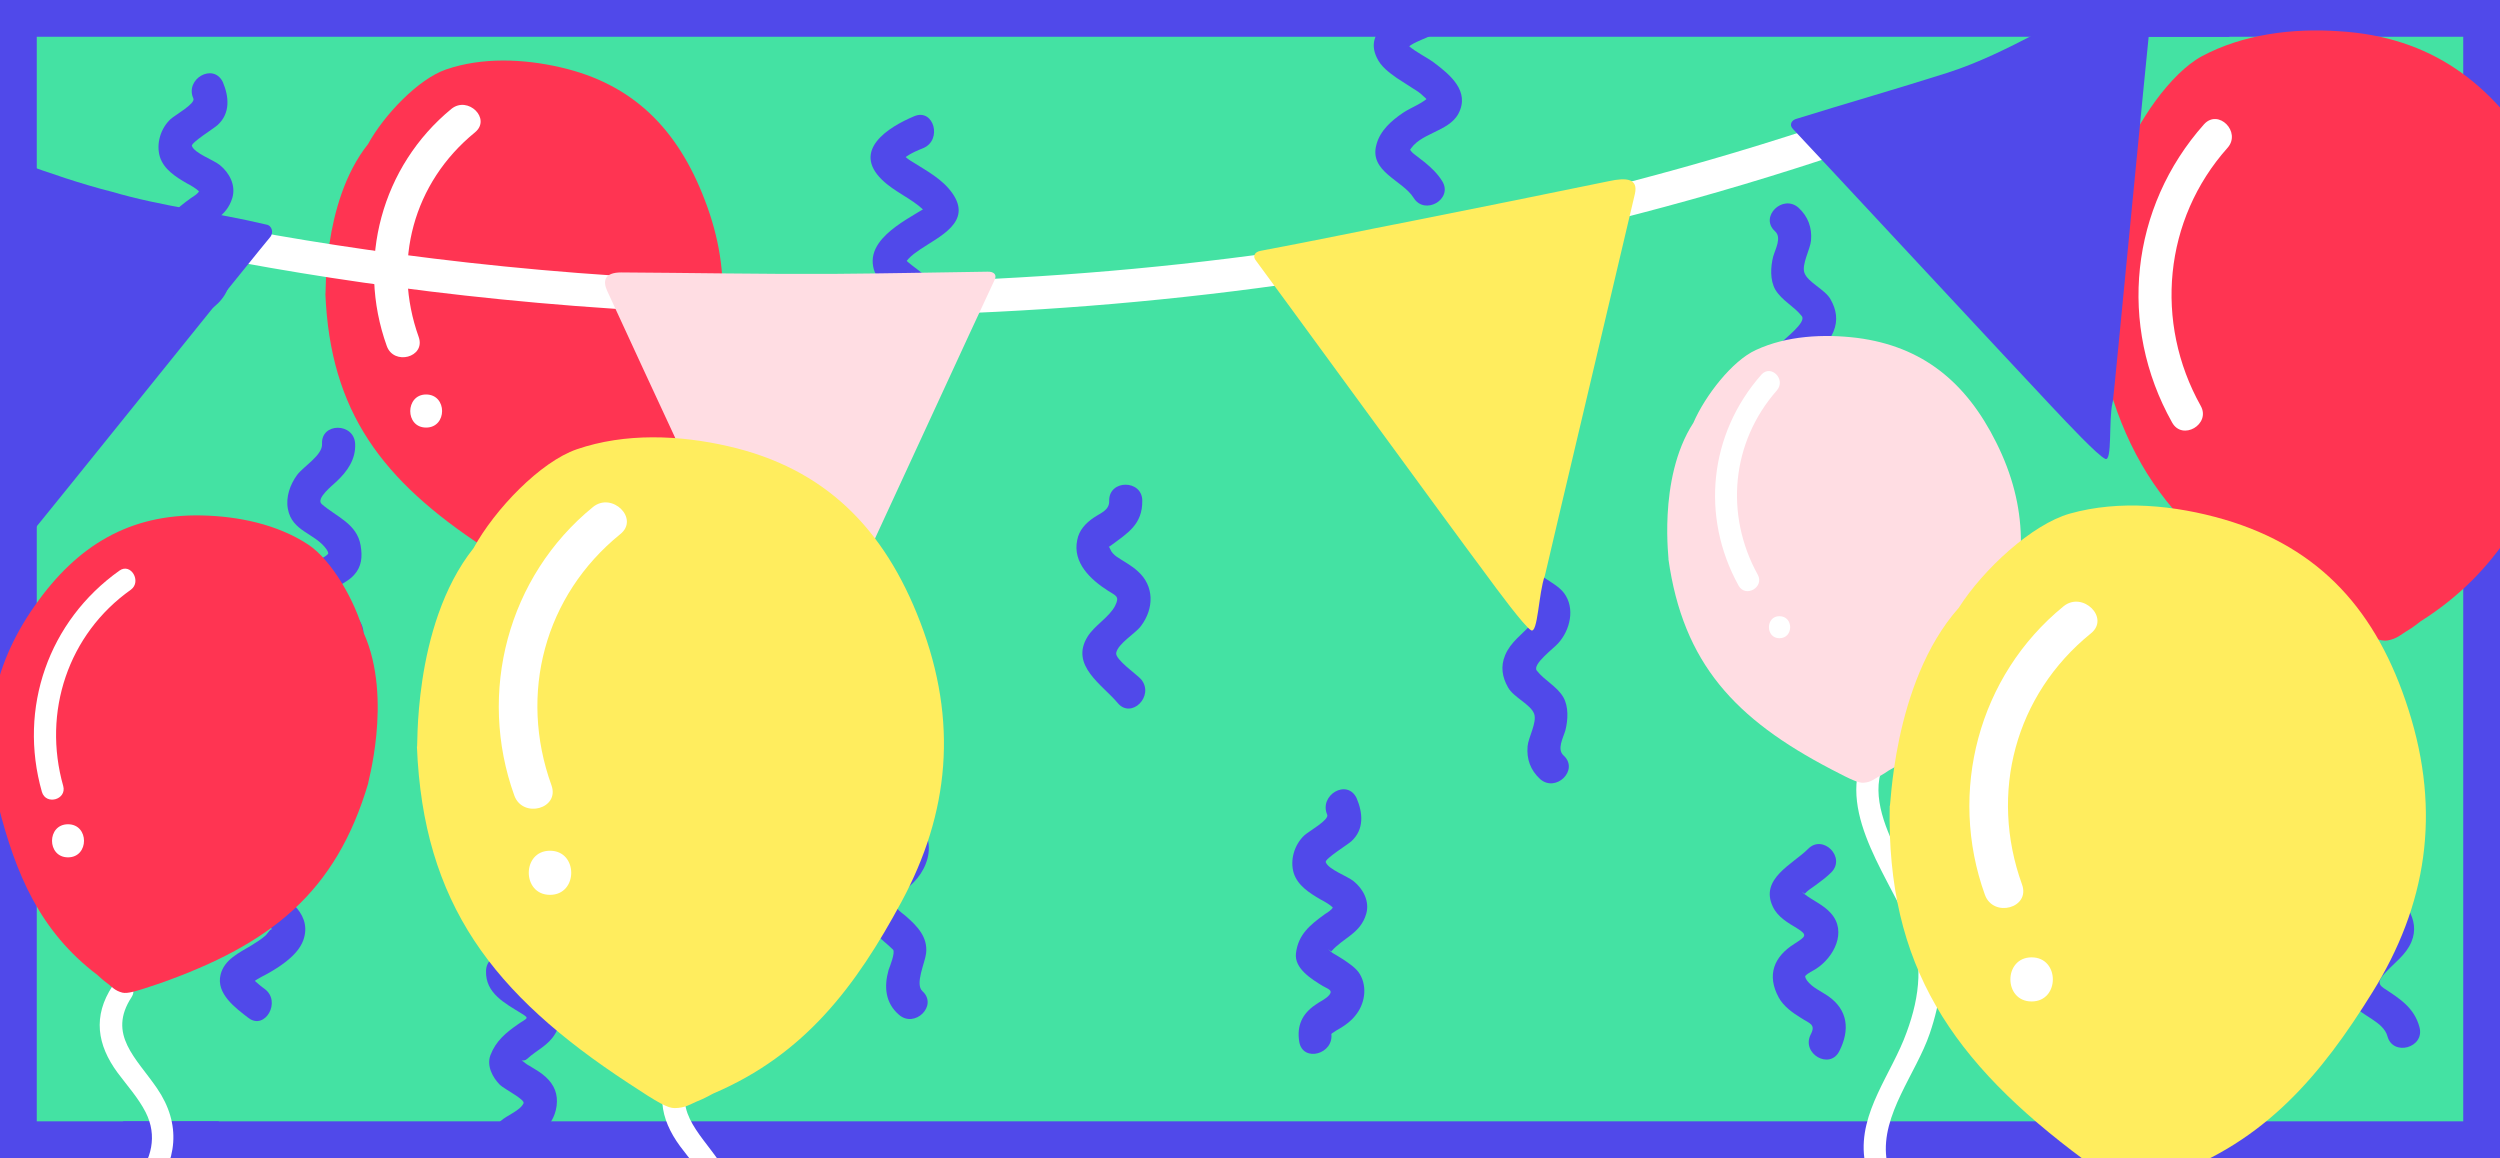 <?xml version="1.0" encoding="utf-8"?>
<!-- Generator: Adobe Illustrator 19.0.1, SVG Export Plug-In . SVG Version: 6.00 Build 0)  -->
<svg version="1.1" xmlns="http://www.w3.org/2000/svg" xmlns:xlink="http://www.w3.org/1999/xlink" x="0px" y="0px" width="680px"
	 height="315px" viewBox="0 0 680 315" enable-background="new 0 0 680 315" xml:space="preserve">
<rect x="0" y="0" width="680" height="315" fill="#333333" stroke="none"/>
<g id="Frame">
</g>
<g id="Art">
	<g>
		<defs>
			<rect id="SVGID_5_" x="0" y="0" width="680" height="315"/>
		</defs>
		<clipPath id="SVGID_2_">
			<use xlink:href="#SVGID_5_"  overflow="visible"/>
		</clipPath>
		<g clip-path="url(#SVGID_2_)">
			<rect x="0" y="0" fill="#5049EA" width="680" height="316.5"/>
			<rect x="10" y="10" fill="#44E2A3" width="660" height="295"/>
			<g>
				<path fill-rule="evenodd" clip-rule="evenodd" fill="#FF3452" d="M88.5,79.8c0.3,1.9-1.2-24.5,11.6-40.6
					c4.4-8,13.7-17.7,21.2-20.3c9.9-3.4,21.1-2.9,31.1-0.6c19.7,4.5,31.9,16.7,39.3,36.1c7.9,20.5,5.9,39.2-3.9,57.4
					c-9.4,17.3-19.9,31.3-38.6,39.2c-0.4,0.2-1.7,0.9-3.6,1.7c-1.1,0.4-2.3,1.3-4.4,1.3c-1.5,0-3.2-1-9.5-5.1
					C104,130.7,89.8,112.1,88.5,79.8z"/>
				<g>
					<g>
						<path fill="#FFFFFF" d="M122.8,29.6c-19,15.6-25.9,41.4-17.6,64.5c1.9,5.4,10.6,3.1,8.7-2.4c-7.3-20.4-1.5-42,15.3-55.7
							C133.7,32.3,127.3,26,122.8,29.6L122.8,29.6z"/>
					</g>
				</g>
				<g>
					<g>
						<path fill="#FFFFFF" d="M115.9,116.3c5.8,0,5.8-9,0-9C110.2,107.3,110.1,116.3,115.9,116.3L115.9,116.3z"/>
					</g>
				</g>
			</g>
			<g>
				<g>
					<path fill="#FFFFFF" d="M562.7,157.2c5.8,0,5.8-9,0-9C556.9,148.2,556.9,157.2,562.7,157.2L562.7,157.2z"/>
				</g>
			</g>
			<g>
				<path fill-rule="evenodd" clip-rule="evenodd" fill="#FF3452" d="M571.2,95.1c0.7,2.2-6.2-29.3,6.1-51.2
					c3.8-10.5,13.1-24,21.6-28.6c11.2-6,24.8-7.7,37.4-6.8C661,10,678,22.4,690.8,44.2c13.5,23.1,14.8,46.1,6.5,69.9
					c-7.9,22.7-17.8,41.6-38.9,54.9c-0.4,0.3-1.8,1.5-4,2.8c-1.2,0.7-2.5,2-5,2.4c-1.8,0.3-4.1-0.6-12.5-4.3
					C599.9,153.3,579.1,133.8,571.2,95.1z"/>
				<g>
					<g>
						<path fill="#FFFFFF" d="M599.5,33.8c-20.1,22.6-23.5,54.7-8.7,81.1c2.8,5.1,10.6,0.5,7.8-4.5c-12.7-22.7-10.1-50.7,7.3-70.2
							C609.7,35.9,603.4,29.5,599.5,33.8L599.5,33.8z"/>
					</g>
				</g>
			</g>
			<path fill="none" stroke="#FFFFFF" stroke-width="9" stroke-miterlimit="10" d="M-18.2,46c0,0,291.8,104.3,608.4-45"/>
			<path fill-rule="evenodd" clip-rule="evenodd" fill="#5049EA" d="M487.7,35.1c-1.2-1.2-0.3-2.5,1-2.8c13.5-4.2,27.5-8.2,41-12.5
				c17.1-5.5,31.1-15.6,48-22c2-1.4,3.2-2.2,5.9-1.6c2.1,0.4,2,2.8,1.8,4.5c-1.9,17.5-10.3,105.7-10.7,108.5c0,0.1-0.1,0.2-0.1,0.4
				c-1.1,4.6,0,16.2-2,15.2c-2.1-1-10-9.4-14.7-14.4C550.8,102.9,489,36.4,487.7,35.1z"/>
			<path fill-rule="evenodd" clip-rule="evenodd" fill="#5049EA" d="M73.4,64.6c1.2-1.3,0.5-3.3-0.9-3.5c-13.8-3.3-28.7-5-41.9-8.9
				C13.1,47.8-3,40.4-20.4,35.8c-2.8-0.7-3.2-1.1-5.9-1.6c-3.5-0.6,0,4.2,0.3,5.9c3,17.3,15.2,104.3,15.7,107.1
				c0,0.1,0.1,0.2,0.1,0.4c1.4,4.6,1,16.2,3,15c2-1.1,9.4-10,13.8-15.3C13.2,139.4,72.1,66,73.4,64.6z"/>
			<rect x="579" y="0" fill-rule="evenodd" clip-rule="evenodd" fill="#5049EA" width="27.4" height="10"/>
			<rect x="33.5" y="305" fill-rule="evenodd" clip-rule="evenodd" fill="#5049EA" width="26" height="10"/>
			<g>
				<g>
					<g>
						<path fill="#5049EA" d="M500.9,113.4c-1.4-5.3-5.4-7.8-9.7-10.6c-1.9-1.3-1.2-2.4,0.3-4.1c2.5-2.8,5.7-4.9,7.2-8.5
							c1.3-3.1,0.8-6-0.8-8.8c-1.5-2.7-6.2-4.6-7.1-7.2c-0.8-2.3,1.6-6.4,1.8-8.8c0.3-3.5-0.8-6.5-3.4-8.9
							c-4.3-3.8-10.7,2.5-6.4,6.4c1.9,1.7,0.1,4.8-0.5,6.9c-0.7,2.8-0.9,6.4,0.6,9c1.8,3,5.1,4.5,7.2,7.2c1.3,1.7-4.7,6.1-5.8,7.4
							c-3.3,3.6-4.7,9.6-1.6,13.7c2.5,3.3,8.4,4.7,9.5,8.8C493.7,121.4,502.4,119,500.9,113.4L500.9,113.4z"/>
					</g>
				</g>
				<g>
					<g>
						<path fill="#5049EA" d="M52.6,26.8c0.6,1.4-5,4.5-6.2,5.6c-2.7,2.5-4,6.7-2.9,10.3c1.1,3.4,4.3,5.4,7.2,7.1
							c1.3,0.7,2.6,1.4,3.6,2.4c0.4,0.3-0.1-0.2-0.1-0.3c-0.4,0.9-1.6,1.5-2.3,2c-4,2.9-7.2,5.5-7.8,10.6c-0.5,4.2,4.4,7.1,7.3,8.9
							c1.4,0.8,2.8,1.1,1.8,2.4c-1,1.2-2.6,1.8-3.8,2.7c-3.7,2.5-5.1,5.8-4.4,10.1c1,5.7,9.6,3.3,8.7-2.4c0.1,0.6-0.4,0.5,0.3,0
							c0.7-0.5,1.4-0.9,2.1-1.3c1.5-0.9,3-2,4.1-3.4c2.6-3.1,3.4-7.7,1.3-11.3c-1-1.7-2.9-2.9-4.5-4c-0.9-0.6-1.8-1.1-2.8-1.7
							c-0.2-0.2-0.5-0.3-0.7-0.5c-0.9-0.8-0.9-0.8,0.2,0c3.3-3.8,7.9-4.8,9.5-10.2c1-3.4-0.8-6.8-3.4-8.9c-1.7-1.4-6.9-3.2-7.6-5.2
							c-0.3-0.9,6.2-4.9,7-5.7c3.5-3.2,3.1-7.7,1.4-11.7C58,17,50.2,21.5,52.6,26.8L52.6,26.8z"/>
					</g>
				</g>
				<g>
					<g>
						<path fill="#5049EA" d="M98.8,171.4c-0.5-3-2.9-4.9-5.3-6.6c-2.1-1.5-5.3-1.9-3-4.1c1.7-1.7,4.1-2.4,5.8-4.3
							c2.1-2.3,2.3-5,1.8-8c-1-6-6.6-7.8-10.6-11.3c-1.7-1.5,3.1-5.2,4-6.1c3-2.8,5.3-6.1,5.1-10.3c-0.3-5.8-9.3-5.8-9,0
							c0.2,3.1-5,6.1-6.8,8.5c-1.9,2.6-3.1,6-2.5,9.2c1.1,6.2,7.4,6.6,10.5,11c0.7,1,0.4,1.3,0.5,1.2c-0.8,0.9-2.1,1.4-3,2
							c-2.8,1.8-4.7,4.1-5.6,7.3c-0.9,3.2,0.1,6.1,2.2,8.4c1.5,1.7,6.9,3.6,7.2,5.4C91,179.6,99.7,177.1,98.8,171.4L98.8,171.4z"/>
					</g>
				</g>
				<g>
					<g>
						<path fill="#5049EA" d="M241.6,204.3c0.1,3.1-3.7,4-5.8,5.8c-2.8,2.4-3.5,5.4-2.9,9c0.6,3.6,3.3,6.2,6.1,8.3
							c1.5,1.1,5.2,2.2,4.6,4.4c-0.5,1.9-2.8,3.4-4.2,4.7c-1.8,1.7-3.4,3.6-4.4,5.8c-1.8,4.4,0,8.3,3.1,11.6
							c1.5,1.6,3.3,2.9,4.8,4.4c0.7,0.7-0.9,4.7-1.2,5.5c-1.3,4.6-0.9,9,2.8,12.2c4.3,3.8,10.7-2.5,6.4-6.4c-2.1-1.9,0.7-7.7,1-10.3
							c0.5-4.4-2.4-7.4-5.5-10.1c-1.4-1.2-4-2.7-2.5-4.6c1.3-1.7,3.1-3.1,4.6-4.6c2.8-2.8,4.7-7,4-11c-0.5-2.9-2.5-5.1-4.9-6.8
							c-1.8-1.3-5.1-2.5-6-4.8c-0.4-1-0.7-0.4,0.7-1.3c1.3-0.8,2.5-1.6,3.7-2.5c3-2.4,4.4-5.6,4.3-9.4
							C250.5,198.5,241.5,198.5,241.6,204.3L241.6,204.3z"/>
					</g>
				</g>
				<g>
					<g>
						<path fill="#5049EA" d="M361,221.6c0.6,1.4-5,4.5-6.2,5.6c-2.7,2.5-4,6.7-2.9,10.3c1.1,3.4,4.3,5.4,7.2,7.1
							c1.3,0.7,2.6,1.4,3.6,2.4c0.4,0.3-0.1-0.2-0.1-0.3c-0.4,0.9-1.6,1.5-2.3,2c-4,2.9-7.2,5.5-7.8,10.6c-0.5,4.2,4.4,7.1,7.3,8.9
							c1.4,0.8,2.8,1.1,1.8,2.4c-1,1.2-2.6,1.8-3.8,2.7c-3.7,2.5-5.1,5.8-4.4,10.1c1,5.7,9.6,3.3,8.7-2.4c0.1,0.6-0.4,0.5,0.3,0
							c0.7-0.5,1.4-0.9,2.1-1.3c1.5-0.9,3-2,4.1-3.4c2.6-3.1,3.4-7.7,1.3-11.3c-1-1.7-2.9-2.9-4.5-4c-0.9-0.6-1.8-1.1-2.8-1.7
							c-0.2-0.2-0.5-0.3-0.7-0.5c-0.9-0.8-0.9-0.8,0.2,0c3.3-3.8,7.9-4.8,9.5-10.2c1-3.4-0.8-6.8-3.4-8.9c-1.7-1.4-6.9-3.2-7.6-5.2
							c-0.3-0.9,6.2-4.9,7-5.7c3.5-3.2,3.1-7.7,1.4-11.7C366.4,211.7,358.7,216.3,361,221.6L361,221.6z"/>
					</g>
				</g>
				<g>
					<g>
						<path fill="#5049EA" d="M385.7,1.6c-5.5,2.3-14.9,6.5-11.2,14.1c1.1,2.4,3.3,4,5.4,5.5c1.5,1,3,1.9,4.5,2.9
							c1,0.6,1.9,1.2,2.7,2c2.3,1.9,0.5,1.8,2-0.2c-1.7,2.1-5.3,3.3-7.5,4.8c-3.1,2.1-6.2,4.8-7.2,8.6c-2.1,7.4,7.1,9.7,10.1,14.5
							c3,4.9,10.8,0.4,7.8-4.5c-1.3-2.1-2.9-3.6-4.7-5.1c-1-0.8-2.1-1.6-3.1-2.4c-1.1-0.9-0.8-1.4-1.2-0.6
							c2.6-5.1,10.7-5.2,13.4-10.3c3.2-6.1-2.3-10.6-6.7-13.9c-2.2-1.6-4.7-2.7-6.8-4.5c-1.6-1.4-0.7,0.8-0.5,0.6
							c1.3-1.3,3.8-2.2,5.4-2.9C393.4,8.1,391.1-0.6,385.7,1.6L385.7,1.6z"/>
					</g>
				</g>
				<g>
					<g>
						<path fill="#5049EA" d="M407.2,155c1.4,5.3,5.4,7.8,9.7,10.6c1.9,1.3,1.2,2.4-0.3,4.1c-2.5,2.8-5.7,4.9-7.2,8.5
							c-1.3,3.1-0.8,6,0.8,8.8c1.5,2.7,6.2,4.6,7.1,7.2c0.8,2.3-1.6,6.4-1.8,8.8c-0.3,3.5,0.8,6.5,3.4,8.9c4.3,3.8,10.7-2.5,6.4-6.4
							c-1.9-1.7-0.1-4.8,0.5-6.9c0.7-2.8,0.9-6.4-0.6-9c-1.8-3-5.1-4.5-7.2-7.2c-1.3-1.7,4.7-6.1,5.8-7.4c3.3-3.6,4.7-9.6,1.6-13.7
							c-2.5-3.3-8.4-4.7-9.5-8.8C414.5,147,405.8,149.4,407.2,155L407.2,155z"/>
					</g>
				</g>
				<g>
					<g>
						<path fill="#5049EA" d="M491.8,230.9c-4.2,4.2-13.2,8.1-9.6,15.7c1.3,2.8,4.1,4.4,6.6,5.9c3.1,1.9,2.2,2.3-0.7,4.2
							c-5.6,3.5-7.6,8.5-4.3,14.6c1.3,2.4,3.8,4.2,6.1,5.6c2.3,1.5,4.1,1.7,2.6,4.5c-2.6,5.2,5.2,9.7,7.8,4.5
							c2.9-5.7,2.4-11.2-3.1-15c-1.9-1.3-4.3-2.3-5.7-4.2c-0.7-1-0.4-1.3-0.5-1.2c0.8-0.9,2.1-1.4,3-2c4.8-3.1,8.5-10.1,4-15.1
							c-2-2.3-4.9-3.4-7.3-5.3c-0.9-0.8-0.9-0.8,0.2,0c0.8-0.9,1.9-1.6,2.9-2.3c1.5-1.1,3-2.2,4.3-3.5
							C502.2,233.2,495.8,226.8,491.8,230.9L491.8,230.9z"/>
					</g>
				</g>
				<g>
					<g>
						<path fill="#5049EA" d="M72,269c-1-0.7-1.9-1.5-2.8-2.3c-1.5-1.4-1.7,1.7-0.5,0.6c1.3-1.2,3.4-2,5-3c3.4-2,7.9-5.1,9-9.2
							c1-3.5-0.3-6.5-2.8-9c-1.8-1.8-7-4-7.3-6.8c-0.1-0.8,5.6-4.2,6.4-5c2.7-2.5,3.6-6.1,3.1-9.6c-0.4-3.1-3.6-5.3-5.9-6.9
							c-1.4-0.9-2.9-1.7-4.2-2.6c-1.3-0.9-0.9-0.2-0.2-1.3c3-5-4.8-9.5-7.8-4.5c-5.1,8.3,2.1,12.6,8.3,16.6c2.5,1.6-1.4,3.4-3,4.5
							c-3.3,2.3-6.1,5.4-5.6,9.7c0.5,4.5,3.6,7.5,7,10.1c0.8,0.6,3.2,2,3.5,2.7c-0.4-0.9-1.3,0.8-1.9,1.4c-1.2,1.1-2.6,1.9-4,2.8
							c-3.3,2-7.3,3.8-8.3,7.9c-1.3,5.2,4.1,9.1,7.6,11.8C72.1,280.3,76.6,272.4,72,269L72,269z"/>
					</g>
				</g>
				<g>
					<g>
						<path fill="#5049EA" d="M301.7,136.2c0.1,2.6-2.3,3.3-4.2,4.6c-2.2,1.5-4,3.4-4.5,6.1c-1.3,6.2,3.7,10.8,8.4,13.8
							c2.2,1.4,3.2,1.5,1.9,4.1c-1.6,3.1-5.6,5.3-7.5,8.4c-4.8,7.8,4,13,8.2,18c3.7,4.5,10.1-1.9,6.4-6.4c-1.1-1.3-7.1-5.4-6.8-7.2
							c0.5-2.6,5.3-5.3,6.8-7.4c3.5-4.7,3.6-10.8-0.9-14.8c-1.7-1.6-3.9-2.7-5.8-4c-0.7-0.5-1.4-1.2-1.7-2c-0.5-1.2-0.6-0.4,0-0.9
							c4.7-3.5,8.8-5.8,8.7-12.4C310.6,130.4,301.6,130.4,301.7,136.2L301.7,136.2z"/>
					</g>
				</g>
				<g>
					<g>
						<path fill="#5049EA" d="M248.7,31.6c-7.2,3-17,9.3-8.8,17.3c3.4,3.3,7.9,5,11.3,8.2c1.5,1.4,1.7-1.7,0.5-0.6
							c-0.6,0.5-1.5,0.9-2.1,1.3c-2,1.2-4,2.4-5.9,3.8c-3.5,2.6-7.1,6.2-6.2,10.9c0.7,3.8,4,6,6.9,8.2c1.1,0.8,3.3,2.2,3.4,3.8
							c0,0.4-2.2,1.8-2.7,2.1c-3.2,2.2-6.1,4.8-6.9,8.8c-1.1,5.7,7.6,8.1,8.7,2.4c0.6-2.9,4.3-4.4,6.5-6.2c2.6-2.1,4.1-5.9,3.2-9.2
							c-1.1-3.9-3.7-6.5-6.8-8.9c-1.2-0.9-2.4-1.8-3.5-2.8c0.5,0.5-0.9,1.6,0.8-0.3c0.9-1,2.1-1.8,3.1-2.5
							c5.3-3.6,14.4-7.5,8.8-15.4c-2.7-3.8-6.9-6-10.7-8.4c-1-0.6-2.1-1.3-2.8-2.3c1,1.5-1,2.2,1,0.8c1.4-1,3.1-1.7,4.6-2.3
							C256.4,38.1,254,29.4,248.7,31.6L248.7,31.6z"/>
					</g>
				</g>
				<g>
					<g>
						<path fill="#5049EA" d="M132.2,264.1c-0.2,6.1,5.2,8.8,9.7,11.6c2.3,1.4,1.4,1.2-1,2.9c-3.3,2.3-6,4.5-7.5,8.4
							c-1.1,2.9,0.6,6.1,2.6,8.1c1.3,1.2,6.9,4,6.4,5c-0.9,2-4.6,3.3-6.2,4.8c-2.5,2.2-2.8,5.4-2.3,8.5c1,5.7,9.6,3.3,8.7-2.4
							c0.1,0.6,0,0.2,0.9-0.4c1.3-0.8,2.5-1.6,3.7-2.5c2.3-1.9,3.8-4.3,4.2-7.3c0.4-3.2-0.6-5.7-3-7.9c-1.3-1.2-2.9-2.1-4.4-3
							c-0.6-0.3-1.1-0.7-1.6-1.1c-1.2-0.9-0.1,0.2,1-0.8c2.6-2.4,5.7-3.6,7.6-6.8c1.7-2.8,1.5-5.8,0.2-8.7c-1-2.2-3.5-3.7-5.5-4.9
							c-1-0.6-4.6-2-4.6-3.4C141.3,258.3,132.3,258.4,132.2,264.1L132.2,264.1z"/>
					</g>
				</g>
				<g>
					<g>
						<path fill="#5049EA" d="M658.1,279.4c-1.4-5.3-5.4-7.8-9.7-10.6c-1.9-1.3-1.2-2.4,0.3-4.1c2.5-2.8,5.7-4.9,7.2-8.5
							c1.3-3.1,0.8-6-0.8-8.8c-1.5-2.7-6.2-4.6-7.1-7.2c-0.8-2.3,1.6-6.4,1.8-8.8c0.3-3.5-0.8-6.5-3.4-8.9
							c-4.3-3.8-10.7,2.5-6.4,6.4c1.9,1.7,0.1,4.8-0.5,6.9c-0.7,2.8-0.9,6.4,0.6,9c1.8,3,5.1,4.5,7.2,7.2c1.3,1.7-4.7,6.1-5.8,7.4
							c-3.3,3.6-4.7,9.6-1.6,13.7c2.5,3.3,8.4,4.7,9.5,8.8C650.9,287.4,659.6,285,658.1,279.4L658.1,279.4z"/>
					</g>
				</g>
			</g>
			<g>
				<g>
					<g>
						<path fill="#FFFFFF" d="M508.5,202.6c-10.3,15.9,4.2,34.2,10.5,48.6c4.3,9.9,3.3,19.6-0.4,29.6c-4,11.2-13.1,21.7-11.5,34.2
							c0.5,3.8,6.5,3.8,6,0c-1.5-11.9,8.1-23,11.8-33.9c2.9-8.5,4.5-18.2,1.7-26.9c-2.7-8.2-7.4-15.7-11.1-23.5
							c-3.7-7.9-7.1-17.1-1.9-25.1C515.8,202.4,510.6,199.3,508.5,202.6L508.5,202.6z"/>
					</g>
				</g>
				<path fill-rule="evenodd" clip-rule="evenodd" fill="#FFDDE3" d="M453.8,152c0.4,1.7-3.2-21.6,6.8-37c3.2-7.4,10.6-16.9,17-19.8
					c8.4-3.9,18.4-4.4,27.5-3.3c17.8,2.3,29.7,12,37.9,28.5c8.7,17.4,8.6,34.2,1.5,51.1c-6.8,16.1-14.9,29.4-30.8,38.1
					c-0.3,0.2-1.4,1-3,1.8c-0.9,0.5-1.9,1.4-3.8,1.5c-1.3,0.1-3-0.6-8.9-3.7C472,195.6,457.8,180.5,453.8,152z"/>
				<g>
					<g>
						<path fill="#FFFFFF" d="M479.1,101.9c-14.2,16.1-16.6,38.6-6.2,57.4c1.9,3.4,7.1,0.4,5.2-3c-9-16.3-7.2-36,5.2-50.1
							C485.9,103.2,481.7,99,479.1,101.9L479.1,101.9z"/>
					</g>
				</g>
				<g>
					<g>
						<path fill="#FFFFFF" d="M484,173.6c3.9,0,3.9-6,0-6C480.2,167.6,480.2,173.6,484,173.6L484,173.6z"/>
					</g>
				</g>
			</g>
			<g>
				<path fill-rule="evenodd" clip-rule="evenodd" fill="#FFED5E" d="M514,219.1c0.3,2.6,0.4-33.1,18.8-53.8
					c6.6-10.4,19.9-22.7,30.2-25.6c13.5-3.8,28.6-2.3,42,1.6c26.2,7.7,41.6,25,50.1,51.7c9,28.1,4.9,53.3-9.8,76.9
					c-14,22.6-29.2,40.6-55,49.8c-0.5,0.2-2.3,1.1-5,2c-1.5,0.5-3.2,1.6-6,1.4c-2-0.1-4.3-1.6-12.4-7.6
					C530.9,288.8,513.1,262.7,514,219.1z"/>
				<g>
					<g>
						<path fill="#FFFFFF" d="M561.3,164.9c-23.2,18.9-31.5,50.5-21.4,78.5c2.3,6.3,12.4,3.6,10.1-2.8c-9-24.9-1.9-51.6,18.7-68.3
							C574,168.1,566.5,160.7,561.3,164.9L561.3,164.9z"/>
					</g>
				</g>
				<g>
					<g>
						<path fill="#FFFFFF" d="M552.6,272.4c7.7,0,7.7-12,0-12C544.9,260.4,544.9,272.4,552.6,272.4L552.6,272.4z"/>
					</g>
				</g>
			</g>
			<path fill-rule="evenodd" clip-rule="evenodd" fill="#FFED5E" d="M341.7,71c-1.1-1.3-0.5-2.5,1.3-2.8c13.9-2.6,27.7-5.5,41.6-8.2
				c17.7-3.5,35.3-7.1,52.9-10.7c5-1.1,8.1-0.7,7.2,3.4c-4,17.2-23.8,100.7-24.4,103.5c0,0.1-0.1,0.2-0.1,0.4
				c-1.7,4.5-1.9,16.1-3.8,14.8c-1.9-1.2-8.8-10.5-12.9-16.1C397.3,147.1,342.9,72.5,341.7,71z"/>
			<g>
				<g>
					<g>
						<path fill="#FFFFFF" d="M30.6,268.2c-5.4,8.2-4.2,16,1.4,23.6c2.6,3.5,5.6,6.8,7.6,10.7c3.3,6.5,1.6,12.8-2.7,18.4
							c-2.3,3,1.9,7.3,4.2,4.2c7.2-9.3,8.3-19.3,1.6-29.1c-5.6-8.2-13.6-14.6-6.9-24.8C37.9,268,32.7,265,30.6,268.2L30.6,268.2z"/>
					</g>
				</g>
				<g>
					<path fill-rule="evenodd" clip-rule="evenodd" fill="#FF3452" d="M100.2,212.9c-0.7,1.7,6.9-22.7-1.3-40.8
						c-2.2-8.5-8.7-19.8-15.1-24c-8.4-5.5-19-7.7-29-7.9c-19.5-0.4-33.8,8.1-45.3,24.5C-2.7,182-5.3,200-0.4,219.3
						c4.7,18.4,11.2,34,26.9,45.9c0.3,0.2,1.3,1.3,3,2.5c0.9,0.7,1.8,1.8,3.8,2.3c1.4,0.3,3.3-0.2,10.1-2.5
						C73.7,256.8,91.4,242.8,100.2,212.9z"/>
				</g>
				<g>
					<g>
						<path fill="#FFFFFF" d="M32.5,155.2c-19.3,13.7-27.6,37.4-21.1,60.2c1.1,3.7,6.8,2.1,5.8-1.6c-5.7-20.1,1.3-41.3,18.4-53.4
							C38.6,158.2,35.6,153,32.5,155.2L32.5,155.2z"/>
					</g>
				</g>
				<g>
					<g>
						<path fill="#FFFFFF" d="M18.5,233.2c5.8,0,5.8-9,0-9C12.7,224.2,12.7,233.2,18.5,233.2L18.5,233.2z"/>
					</g>
				</g>
			</g>
			<path fill-rule="evenodd" clip-rule="evenodd" fill="#FFDDE3" d="M270.5,76.2c0.8-1.5-0.2-2.4-2-2.3c-14.1,0.2-28.3,0.5-42.4,0.6
				c-18,0.1-39.1-0.3-57.1-0.4c-4.7,0-5,2.4-3.9,4.9c7.3,16,43.7,94.2,44.9,96.8c0.1,0.1,0.1,0.2,0.2,0.3c2.5,4.1,5,15.4,6.7,13.8
				c1.6-1.6,6.6-12.1,9.5-18.3C230.7,162.4,269.6,77.9,270.5,76.2z"/>
			<g>
				<g>
					<g>
						<path fill="#FFFFFF" d="M183.6,288.2c-5.4,8.2-4.2,16,1.4,23.6c2.6,3.5,5.6,6.8,7.6,10.7c3.3,6.5,1.6,12.8-2.7,18.4
							c-2.3,3,1.9,7.3,4.2,4.2c7.2-9.3,8.3-19.3,1.6-29.1c-5.6-8.2-13.6-14.6-6.9-24.8C190.9,288,185.7,285,183.6,288.2L183.6,288.2
							z"/>
					</g>
				</g>
				<g>
					<path fill-rule="evenodd" clip-rule="evenodd" fill="#FFED5E" d="M113.4,203c0.4,2.5-1.6-32.5,15.4-53.9
						c5.8-10.6,18.2-23.5,28.1-26.9c13.1-4.5,27.9-3.9,41.3-0.8c26.1,6,42.3,22.2,52.1,47.8c10.4,27.1,7.9,52-5.1,76.1
						c-12.4,23-26.3,41.5-51.1,52.1c-0.5,0.2-2.2,1.3-4.8,2.3c-1.4,0.6-3,1.7-5.8,1.7c-1.9,0-4.3-1.3-12.6-6.8
						C134,270.4,115.1,245.8,113.4,203z"/>
					<g>
						<g>
							<path fill="#FFFFFF" d="M161.3,137.9c-23.2,18.9-31.5,50.5-21.4,78.5c2.3,6.3,12.4,3.6,10.1-2.8c-9-24.9-1.9-51.6,18.7-68.3
								C174,141.1,166.5,133.7,161.3,137.9L161.3,137.9z"/>
						</g>
					</g>
					<g>
						<g>
							<path fill="#FFFFFF" d="M149.6,243.4c7.7,0,7.7-12,0-12C141.9,231.4,141.9,243.4,149.6,243.4L149.6,243.4z"/>
						</g>
					</g>
				</g>
			</g>
		</g>
	</g>
</g>
</svg>
